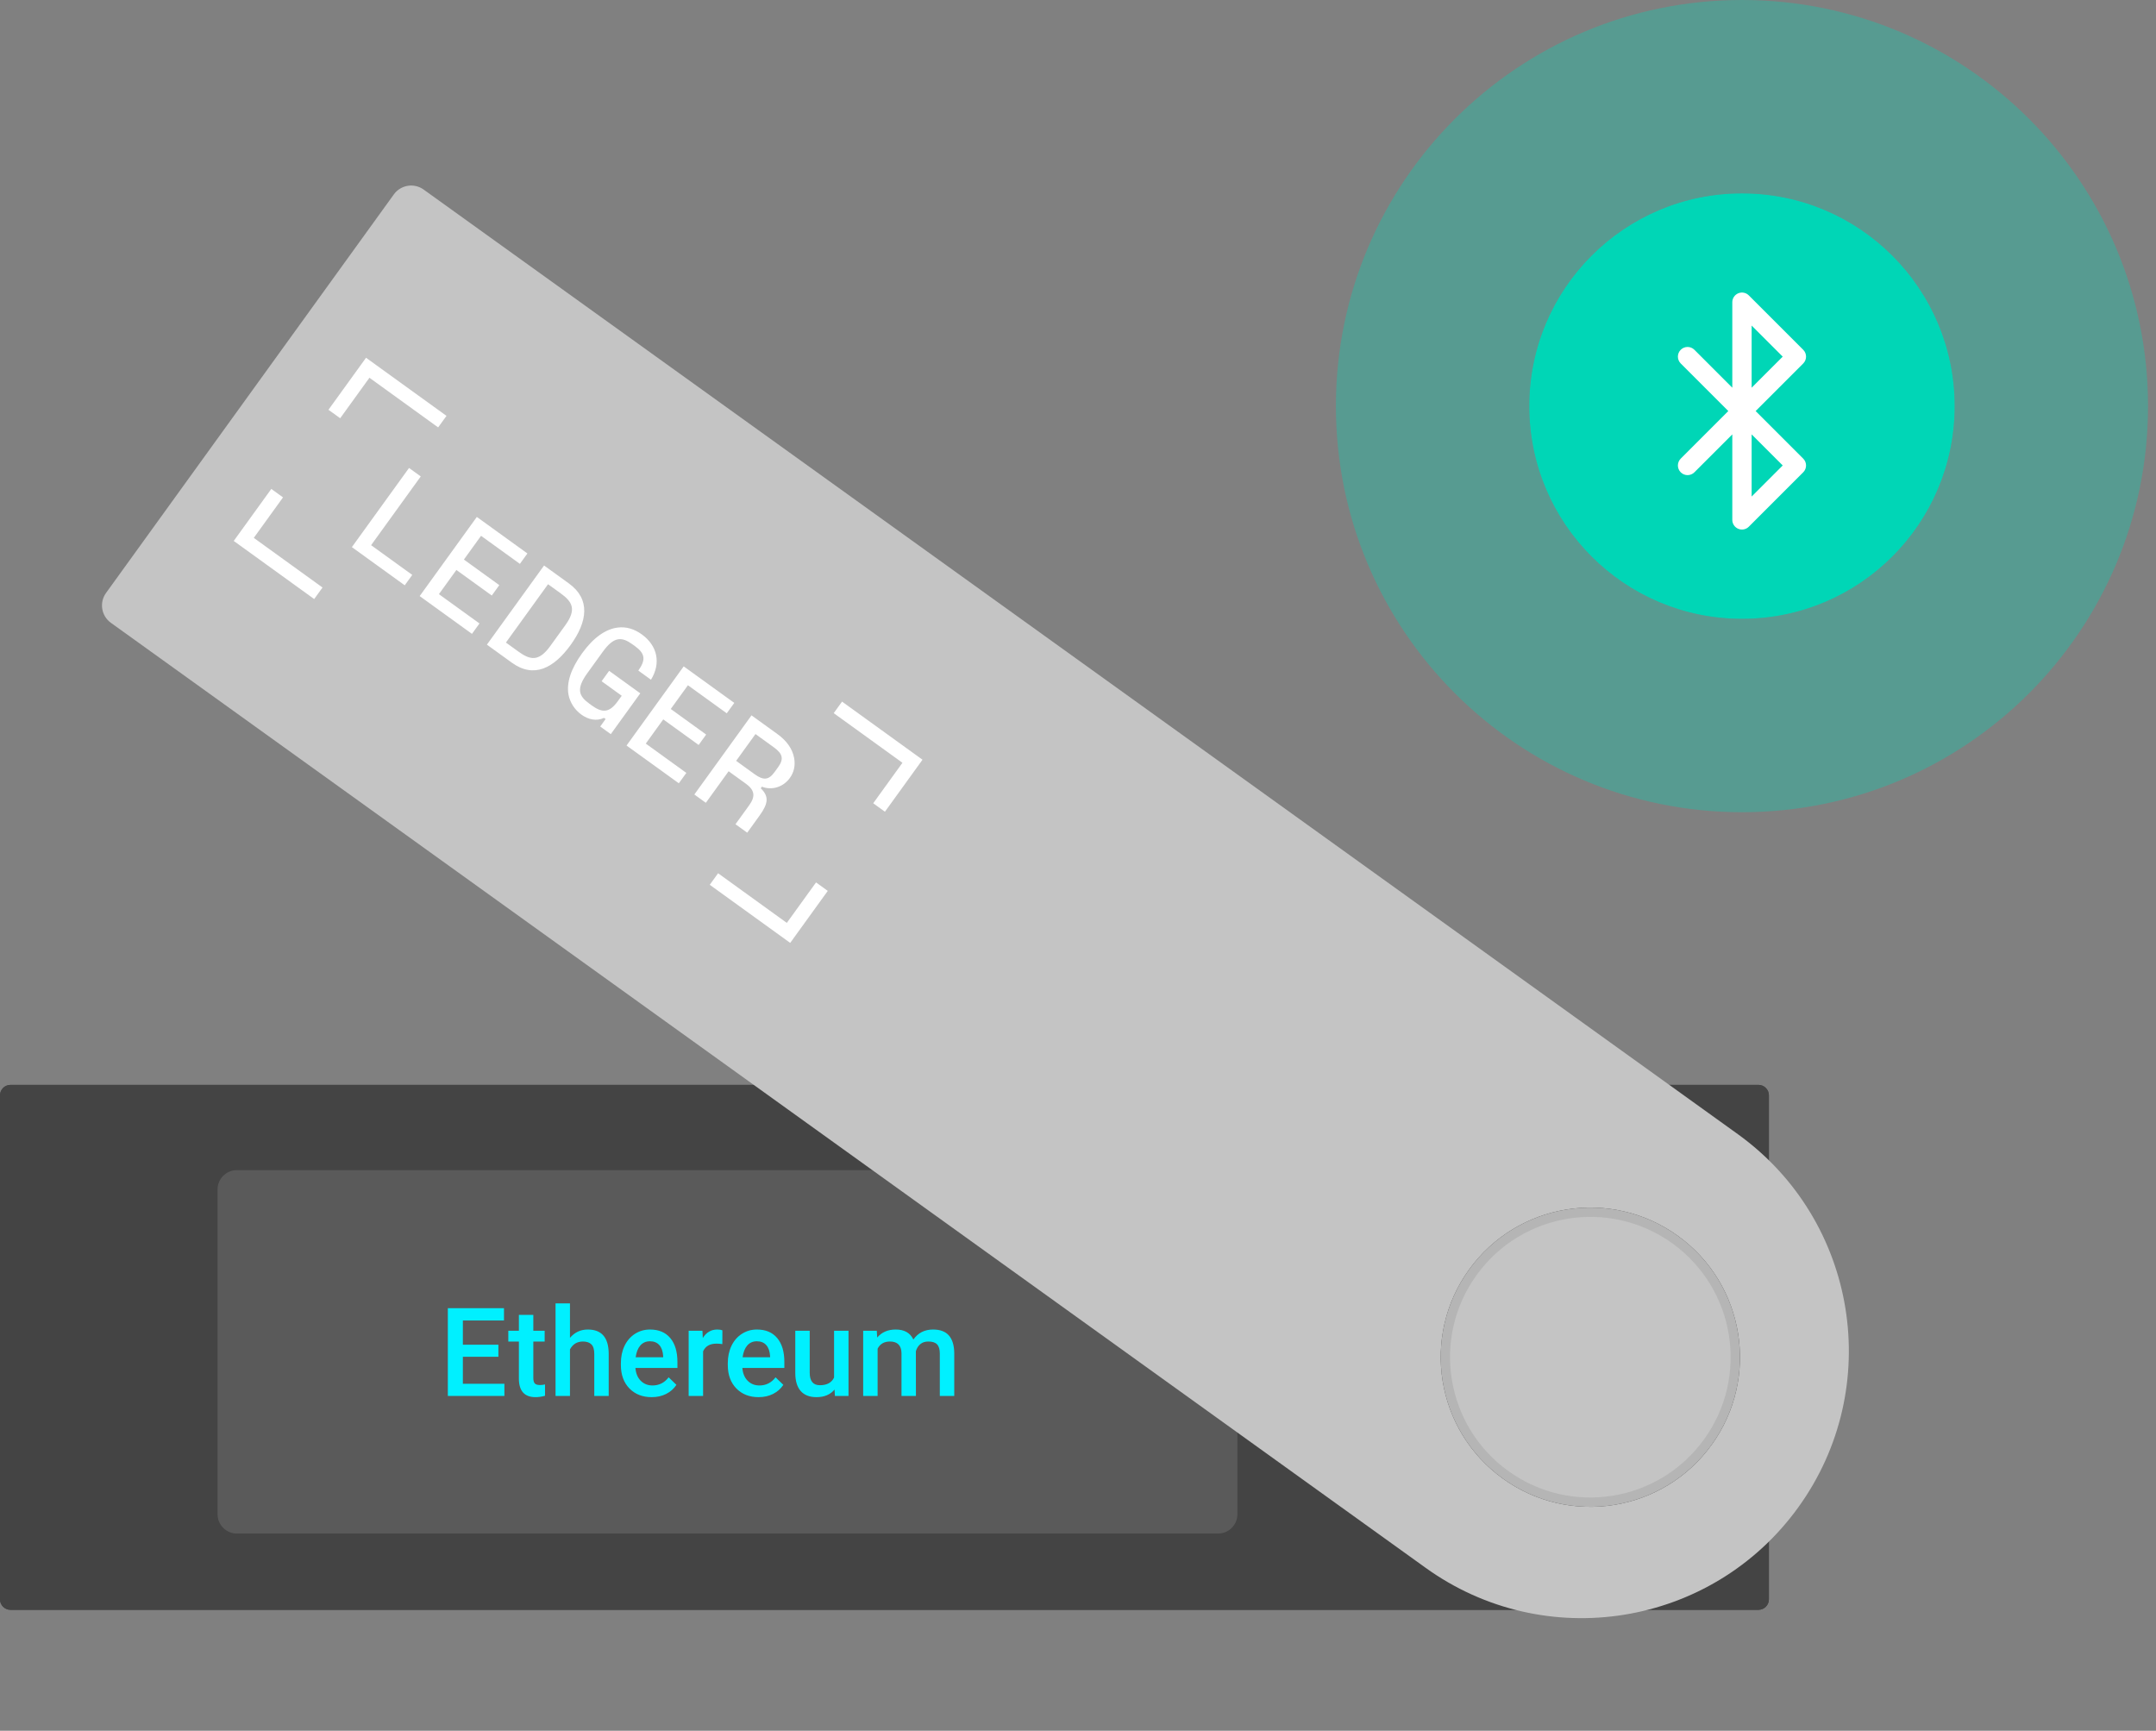 <svg xmlns="http://www.w3.org/2000/svg" width="223" height="179" fill="none" viewBox="0 0 223 179"><rect x="0" y="0" width="223" height="179" fill="#808080" stroke="none"/><path fill="#C4C4C4" fill-rule="evenodd" d="M163.415 152.376C170.612 152.376 176.445 146.543 176.445 139.347C176.445 132.15 170.612 126.317 163.415 126.317C156.219 126.317 150.386 132.15 150.386 139.347C150.386 146.543 156.219 152.376 163.415 152.376ZM163.415 154.548C171.811 154.548 178.617 147.742 178.617 139.347C178.617 130.951 171.811 124.145 163.415 124.145C155.02 124.145 148.214 130.951 148.214 139.347C148.214 147.742 155.02 154.548 163.415 154.548Z" clip-rule="evenodd"/><path fill="#444" fill-rule="evenodd" d="M1.086 112.201C0.486 112.201 0 112.687 0 113.287V165.406C0 166.006 0.486 166.492 1.086 166.492H181.875C182.475 166.492 182.961 166.006 182.961 165.406V113.287C182.961 112.687 182.475 112.201 181.875 112.201H1.086ZM163.687 150.205C169.534 150.205 174.274 145.465 174.274 139.618C174.274 133.771 169.534 129.031 163.687 129.031C157.841 129.031 153.101 133.771 153.101 139.618C153.101 145.465 157.841 150.205 163.687 150.205Z" clip-rule="evenodd"/><path fill="#444" fill-rule="evenodd" d="M2.172 114.373V164.321H180.789V114.373H2.172ZM176.446 139.618C176.446 146.664 170.734 152.377 163.687 152.377C156.641 152.377 150.929 146.664 150.929 139.618C150.929 132.572 156.641 126.86 163.687 126.86C170.734 126.86 176.446 132.572 176.446 139.618ZM0 113.287C0 112.687 0.486 112.201 1.086 112.201H181.875C182.475 112.201 182.961 112.687 182.961 113.287V165.406C182.961 166.006 182.475 166.492 181.875 166.492H1.086C0.486 166.492 0 166.006 0 165.406V113.287ZM174.274 139.618C174.274 145.465 169.534 150.205 163.687 150.205C157.841 150.205 153.101 145.465 153.101 139.618C153.101 133.771 157.841 129.031 163.687 129.031C169.534 129.031 174.274 133.771 174.274 139.618Z" clip-rule="evenodd"/><path fill="#fff" fill-opacity=".12" d="M22.503 123.018C22.503 121.914 23.398 121.018 24.503 121.018H125.987C127.091 121.018 127.987 121.914 127.987 123.018V156.605C127.987 157.709 127.091 158.605 125.987 158.605H24.503C23.398 158.605 22.503 157.709 22.503 156.605V123.018Z"/><path fill="#00F0FF" d="M51.55 140.32H47.876V143.113H52.171V144.372H46.321V135.296H52.128V136.568H47.876V139.074H51.55V140.32Z"/><path fill="#00F0FF" d="M55.163 135.988V137.628H56.336V138.75H55.163V142.515C55.163 142.772 55.212 142.959 55.31 143.076C55.413 143.188 55.593 143.244 55.851 143.244C56.023 143.244 56.197 143.223 56.373 143.182V144.354C56.033 144.449 55.706 144.497 55.39 144.497C54.243 144.497 53.67 143.855 53.67 142.571V138.75H52.576V137.628H53.67V135.988H55.163Z"/><path fill="#00F0FF" d="M58.954 138.363C59.441 137.79 60.057 137.503 60.803 137.503C62.22 137.503 62.939 138.324 62.959 139.965V144.372H61.467V140.021C61.467 139.556 61.366 139.227 61.166 139.036C60.969 138.841 60.678 138.743 60.293 138.743C59.695 138.743 59.248 139.013 58.954 139.554V144.372H57.461V134.797H58.954V138.363Z"/><path fill="#00F0FF" d="M67.402 144.497C66.456 144.497 65.688 144.196 65.098 143.593C64.512 142.986 64.219 142.18 64.219 141.174V140.987C64.219 140.314 64.346 139.714 64.6 139.186C64.858 138.654 65.219 138.24 65.681 137.945C66.144 137.65 66.66 137.503 67.23 137.503C68.135 137.503 68.833 137.796 69.325 138.382C69.82 138.968 70.068 139.797 70.068 140.869V141.48H65.724C65.769 142.037 65.952 142.477 66.271 142.801C66.595 143.126 67 143.288 67.488 143.288C68.172 143.288 68.729 143.007 69.159 142.446L69.964 143.225C69.698 143.628 69.341 143.942 68.895 144.167C68.452 144.387 67.955 144.497 67.402 144.497ZM67.224 138.718C66.814 138.718 66.482 138.864 66.228 139.155C65.978 139.446 65.819 139.851 65.749 140.37H68.594V140.258C68.561 139.751 68.428 139.369 68.194 139.111C67.961 138.849 67.637 138.718 67.224 138.718Z"/><path fill="#00F0FF" d="M74.713 139.011C74.516 138.978 74.314 138.962 74.105 138.962C73.421 138.962 72.96 139.227 72.722 139.759V144.372H71.23V137.628H72.655L72.692 138.382C73.052 137.796 73.552 137.503 74.191 137.503C74.404 137.503 74.58 137.532 74.719 137.59L74.713 139.011Z"/><path fill="#00F0FF" d="M78.461 144.497C77.515 144.497 76.747 144.196 76.157 143.593C75.571 142.986 75.278 142.18 75.278 141.174V140.987C75.278 140.314 75.405 139.714 75.659 139.186C75.917 138.654 76.278 138.24 76.741 137.945C77.204 137.65 77.72 137.503 78.289 137.503C79.194 137.503 79.893 137.796 80.384 138.382C80.88 138.968 81.128 139.797 81.128 140.869V141.48H76.784C76.829 142.037 77.011 142.477 77.331 142.801C77.654 143.126 78.06 143.288 78.547 143.288C79.231 143.288 79.788 143.007 80.218 142.446L81.023 143.225C80.757 143.628 80.4 143.942 79.954 144.167C79.512 144.387 79.014 144.497 78.461 144.497ZM78.283 138.718C77.873 138.718 77.541 138.864 77.287 139.155C77.038 139.446 76.878 139.851 76.808 140.37H79.653V140.258C79.62 139.751 79.487 139.369 79.254 139.111C79.02 138.849 78.697 138.718 78.283 138.718Z"/><path fill="#00F0FF" d="M86.319 143.712C85.881 144.235 85.258 144.497 84.451 144.497C83.731 144.497 83.184 144.283 82.811 143.855C82.442 143.427 82.258 142.808 82.258 141.997V137.628H83.751V141.979C83.751 142.835 84.101 143.263 84.802 143.263C85.527 143.263 86.016 142.999 86.27 142.471V137.628H87.763V144.372H86.356L86.319 143.712Z"/><path fill="#00F0FF" d="M90.688 137.628L90.731 138.332C91.198 137.779 91.837 137.503 92.648 137.503C93.537 137.503 94.145 137.848 94.472 138.538C94.956 137.848 95.636 137.503 96.512 137.503C97.246 137.503 97.79 137.709 98.147 138.12C98.507 138.531 98.691 139.138 98.7 139.94V144.372H97.207V139.984C97.207 139.556 97.114 139.242 96.93 139.043C96.746 138.843 96.441 138.743 96.015 138.743C95.675 138.743 95.396 138.837 95.179 139.024C94.966 139.207 94.817 139.448 94.731 139.747L94.737 144.372H93.244V139.934C93.223 139.14 92.824 138.743 92.046 138.743C91.448 138.743 91.024 138.991 90.774 139.485V144.372H89.281V137.628H90.688Z"/><path fill="#C4C4C4" fill-rule="evenodd" d="M147.418 162.12C159.79 171.055 177.063 168.269 185.998 155.897C194.933 143.525 192.147 126.252 179.775 117.317L43.822 19.608C42.832 18.893 41.45 19.116 40.736 20.106L10.967 61.324C10.253 62.314 10.476 63.696 11.465 64.41L147.418 162.12ZM173.553 127.821C166.624 122.817 156.952 124.378 151.948 131.306C146.944 138.234 148.505 147.907 155.433 152.91C162.361 157.914 172.034 156.354 177.037 149.426C182.041 142.497 180.481 132.825 173.553 127.821Z" clip-rule="evenodd"/><path fill="#fff" d="M74.273 90.314L73.412 91.507L81.733 97.517L85.618 92.138L84.406 91.262L81.382 95.448L74.273 90.314ZM87.096 72.562L86.234 73.755L93.343 78.889L90.319 83.076L91.531 83.951L95.416 78.572L87.096 72.562ZM76.14 78.69L78.142 75.918L80.044 77.292C80.971 77.962 81.084 78.506 80.485 79.337L80.13 79.828C79.513 80.681 78.981 80.742 78.042 80.063L76.14 78.69ZM78.805 81.361C79.833 81.766 81.013 81.408 81.697 80.461C82.128 79.865 82.279 79.155 82.14 78.396C81.958 77.446 81.391 76.628 80.405 75.915L77.73 73.983L71.818 82.169L73.007 83.028L75.363 79.766L77.146 81.053C78.061 81.714 78.16 82.355 77.484 83.29L76.073 85.243L77.286 86.119L78.561 84.353C79.49 83.067 79.536 82.353 78.686 81.525L78.805 81.361ZM68.602 74.401L72.263 77.046L73.04 75.97L69.379 73.325L71.153 70.87L75.17 73.772L75.948 72.696L70.717 68.918L64.804 77.104L70.213 81.01L70.99 79.935L66.794 76.904L68.602 74.401ZM64.307 71.958L63.901 72.519C63.048 73.7 62.33 73.768 61.224 72.97L60.963 72.781C59.857 71.983 59.576 71.245 60.75 69.62L62.338 67.421C63.52 65.784 64.324 65.848 65.43 66.647L65.667 66.818C66.749 67.6 66.806 68.246 66.024 69.354L67.332 70.299C68.379 68.599 68.02 66.792 66.379 65.607C65.583 65.032 64.74 64.796 63.903 64.903C62.656 65.053 61.395 65.922 60.212 67.559C59.072 69.138 58.584 70.565 58.797 71.822C58.95 72.662 59.454 73.417 60.132 73.906C60.845 74.422 61.701 74.613 62.473 74.246L62.639 74.365L62.082 75.137L63.175 75.927L66.225 71.706L63.003 69.379L62.226 70.455L64.307 71.958ZM56.686 60.421L57.982 61.357C59.206 62.241 59.653 63.026 58.47 64.663L56.916 66.815C55.733 68.452 54.848 68.275 53.623 67.391L52.328 66.455L56.686 60.421ZM52.953 68.544C55.224 70.184 57.292 69.098 59.024 66.701C60.781 64.268 61.077 61.955 58.842 60.341L56.274 58.486L50.361 66.672L52.953 68.544ZM47.205 58.947L50.867 61.591L51.644 60.516L47.982 57.871L49.756 55.415L53.774 58.317L54.551 57.241L49.32 53.463L43.408 61.649L48.817 65.556L49.594 64.48L45.398 61.45L47.205 58.947ZM43.52 49.274L42.307 48.398L36.395 56.584L41.863 60.533L42.64 59.458L38.384 56.384L43.52 49.274ZM28.062 50.566L24.176 55.945L32.497 61.955L33.359 60.762L26.25 55.628L29.274 51.441L28.062 50.566ZM37.86 37L33.974 42.379L35.187 43.255L38.211 39.068L45.319 44.203L46.181 43.01L37.86 37Z"/><path fill="#C4C4C4" d="M173.552 127.82C166.624 122.817 156.951 124.377 151.948 131.305C146.944 138.233 148.504 147.906 155.433 152.909C162.361 157.913 172.033 156.353 177.037 149.425C182.041 142.496 180.481 132.824 173.552 127.82Z"/><path fill="#444" fill-opacity=".12" fill-rule="evenodd" d="M172.988 128.601C166.491 123.909 157.421 125.372 152.729 131.869C148.037 138.366 149.5 147.436 155.997 152.129C162.493 156.821 171.564 155.358 176.256 148.861C180.948 142.364 179.485 133.293 172.988 128.601ZM151.948 131.305C156.951 124.377 166.624 122.817 173.552 127.82C180.481 132.824 182.041 142.496 177.037 149.425C172.033 156.353 162.361 157.913 155.433 152.909C148.504 147.906 146.944 138.233 151.948 131.305Z" clip-rule="evenodd"/><path fill="#00D6B6" d="M202.176 42C202.176 54.15 192.327 64 180.176 64C168.026 64 158.176 54.15 158.176 42C158.176 29.85 168.026 20 180.176 20C192.327 20 202.176 29.85 202.176 42Z"/><path fill="#00D6B6" fill-opacity=".32" fill-rule="evenodd" d="M222.176 42C222.176 65.196 203.372 84 180.176 84C156.98 84 138.176 65.196 138.176 42C138.176 18.804 156.98 -8.7738e-05 180.176 -8.7738e-05C203.372 -8.7738e-05 222.176 18.804 222.176 42ZM180.176 64C192.327 64 202.176 54.15 202.176 42C202.176 29.85 192.327 20 180.176 20C168.026 20 158.176 29.85 158.176 42C158.176 54.15 168.026 64 180.176 64Z" clip-rule="evenodd"/><path fill="#fff" fill-rule="evenodd" d="M179.794 30.332C180.167 30.177 180.597 30.263 180.883 30.549L186.511 36.176C186.902 36.567 186.902 37.2 186.511 37.591L181.59 42.511L186.511 47.432C186.902 47.823 186.902 48.456 186.511 48.846L180.883 54.474C180.597 54.76 180.167 54.846 179.794 54.691C179.42 54.536 179.176 54.172 179.176 53.767V44.926L175.255 48.846C174.865 49.237 174.232 49.237 173.841 48.846C173.451 48.456 173.451 47.823 173.841 47.432L178.762 42.511L173.841 37.591C173.451 37.2 173.451 36.567 173.841 36.176C174.232 35.786 174.865 35.786 175.255 36.176L179.176 40.097V31.256C179.176 30.851 179.42 30.487 179.794 30.332ZM181.176 44.926L184.39 48.139L181.176 51.353V44.926ZM181.176 40.097V33.67L184.39 36.884L181.176 40.097Z" clip-rule="evenodd"/></svg>
